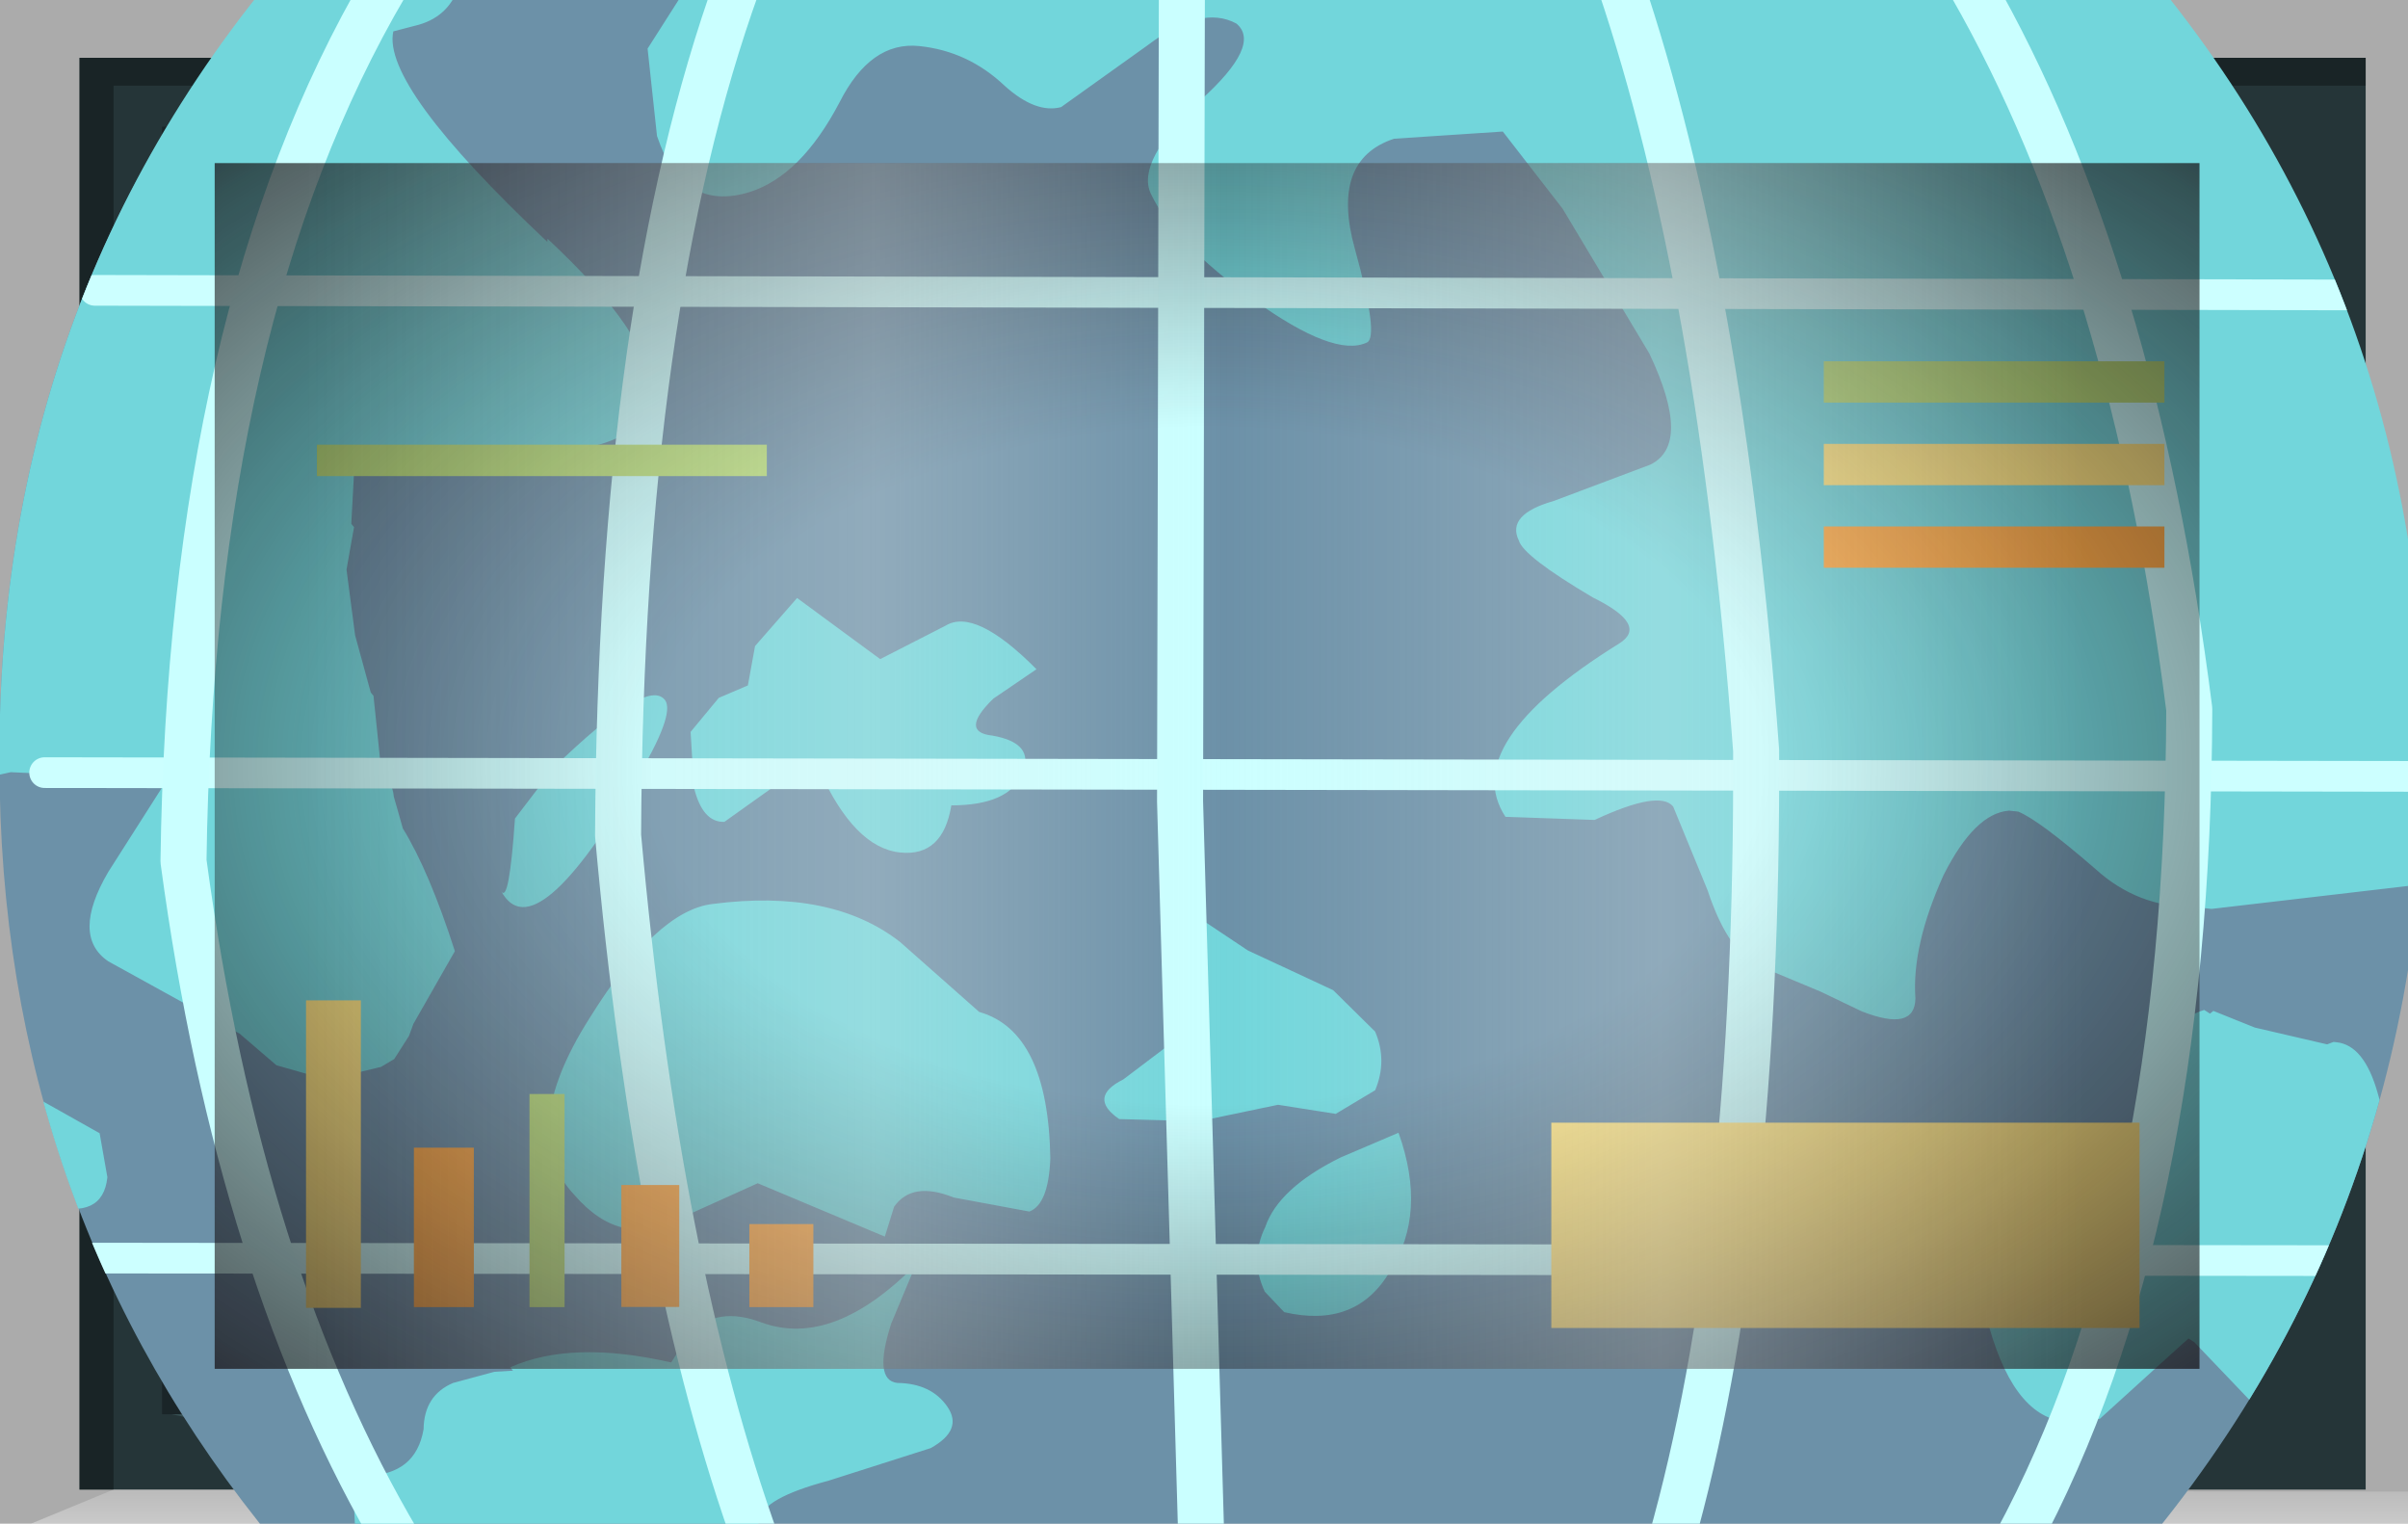 <?xml version="1.0" encoding="UTF-8" standalone="no"?>
<svg xmlns:xlink="http://www.w3.org/1999/xlink" height="73.8px" width="116.65px" xmlns="http://www.w3.org/2000/svg">
  <g transform="matrix(1.0, 0.0, 0.0, 1.0, 0.0, 0.0)">
    <use height="73.8" transform="matrix(1.0, 0.0, 0.0, 1.0, 0.0, 0.0)" width="116.65" xlink:href="#shape0"/>
    <clipPath id="clipPath0" transform="matrix(1.0, 0.0, 0.0, 1.0, 0.0, 0.0)">
      <use height="58.4" transform="matrix(1.0, 0.0, 0.0, 1.0, 10.4, 7.9)" width="96.15" xlink:href="#shape1"/>
    </clipPath>
    <g clip-path="url(#clipPath0)">
      <use height="29.45" transform="matrix(2.957, 0.308, -0.308, 2.957, 0.994, -13.064)" width="42.45" xlink:href="#shape2"/>
      <clipPath id="clipPath1" transform="">
        <use height="40.2" transform="matrix(2.957, 0.308, -0.308, 2.957, 6.382, -28.942)" width="39.55" xlink:href="#shape3"/>
      </clipPath>
    </g>
    <g clip-path="url(#clipPath1)">
      <use height="29.1" transform="matrix(2.957, 0.308, -0.308, 2.957, 0.846, -13.08)" width="42.25" xlink:href="#shape4"/>
    </g>
    <use height="2.0" transform="matrix(1.727, 0.0, 0.0, 4.972, 75.15, 54.378)" width="16.5" xlink:href="#shape5"/>
    <use height="2.0" transform="matrix(1.321, 0.0, 0.0, 0.76, 15.35, 21.54)" width="16.5" xlink:href="#shape6"/>
    <use height="2.0" transform="matrix(0.103, 0.0, 0.0, 5.161, 25.65, 52.989)" width="16.5" xlink:href="#shape6"/>
    <use height="2.0" transform="matrix(0.176, 0.0, 0.0, 3.861, 20.05, 55.589)" width="16.5" xlink:href="#shape7"/>
    <use height="2.0" transform="matrix(0.161, 0.0, 0.0, 7.447, 14.825, 48.453)" width="16.5" xlink:href="#shape5"/>
    <use height="2.0" transform="matrix(0.17, 0.0, 0.0, 2.953, 30.1, 57.397)" width="16.5" xlink:href="#shape7"/>
    <use height="2.0" transform="matrix(0.188, 0.0, 0.0, 2.011, 36.3, 59.289)" width="16.5" xlink:href="#shape7"/>
    <use height="2.0" transform="matrix(1.0, 0.0, 0.0, 1.0, 88.35, 17.5)" width="16.5" xlink:href="#shape6"/>
    <use height="2.0" transform="matrix(1.0, 0.0, 0.0, 1.0, 88.35, 21.5)" width="16.5" xlink:href="#shape5"/>
    <use height="2.0" transform="matrix(1.0, 0.0, 0.0, 1.0, 88.35, 25.5)" width="16.5" xlink:href="#shape7"/>
    <use height="58.4" transform="matrix(1.0, 0.0, 0.0, 1.0, 10.4, 7.9)" width="96.15" xlink:href="#shape8"/>
    <use height="0.0" id="price_tag_pt" transform="matrix(1.0, 0.0, 0.0, 1.0, 58.3, 83.45)" width="0.0" xlink:href="#sprite0"/>
  </g>
  <defs>
    <g id="shape0" transform="matrix(1.0, 0.0, 0.0, 1.0, 58.3, 36.9)">
      <path d="M58.35 -36.9 L58.35 36.9 -58.3 36.9 -58.3 -36.9 58.35 -36.9" fill="url(#gradient0)" fill-rule="evenodd" stroke="none"/>
      <path d="M-47.9 -29.0 L-47.9 29.4 48.25 29.4 48.25 -29.0 -47.9 -29.0 M-54.45 35.25 L-54.45 -34.1 56.3 -34.1 56.3 35.25 -54.45 35.25" fill="#253538" fill-rule="evenodd" stroke="none"/>
      <path d="M58.35 35.35 L58.35 36.9 -56.8 36.9 -52.8 35.25 58.35 35.35" fill="url(#gradient1)" fill-rule="evenodd" stroke="none"/>
      <path d="M-54.45 35.25 L-54.45 -34.1 56.3 -34.1 56.3 -32.75 -52.8 -32.75 -52.8 35.25 -54.45 35.25" fill="url(#gradient2)" fill-rule="evenodd" stroke="none"/>
      <path d="M-50.45 31.5 L48.25 31.5 48.7 32.6 -45.3 32.6 -50.45 31.5" fill="#385154" fill-rule="evenodd" stroke="none"/>
      <path d="M49.2 -30.75 L49.2 32.25 48.25 32.25 48.25 -30.75 49.2 -30.75" fill="#385154" fill-rule="evenodd" stroke="none"/>
      <path d="M-50.45 31.5 L-47.3 29.25 48.25 29.4 48.25 31.5 -50.45 31.5" fill="#1f2b2d" fill-rule="evenodd" stroke="none"/>
      <path d="M-47.9 -29.0 L-50.45 -30.75 48.25 -30.75 48.25 -29.0 -47.9 -29.0" fill="#111719" fill-rule="evenodd" stroke="none"/>
      <path d="M-47.9 -29.0 L-47.9 29.4 48.25 29.4 48.25 31.6 -50.45 31.6 -50.45 -30.75 48.25 -30.75 48.25 -29.0 -47.9 -29.0" fill="#1a2528" fill-rule="evenodd" stroke="none"/>
      <path d="M-47.9 -29.0 L48.25 -29.0 48.25 29.4 -47.9 29.4 -47.9 -29.0" fill="#6c91a8" fill-rule="evenodd" stroke="none"/>
    </g>
    <linearGradient gradientTransform="matrix(0.071, 0.0, 0.0, -0.071, 0.05, 0.0)" gradientUnits="userSpaceOnUse" id="gradient0" spreadMethod="pad" x1="-819.2" x2="819.2">
      <stop offset="0.086" stop-color="#000000" stop-opacity="0.329"/>
      <stop offset="0.227" stop-color="#000000" stop-opacity="0.329"/>
    </linearGradient>
    <linearGradient gradientTransform="matrix(0.0, -0.003, -0.003, 0.0, 0.75, 35.9)" gradientUnits="userSpaceOnUse" id="gradient1" spreadMethod="pad" x1="-819.2" x2="819.2">
      <stop offset="0.0" stop-color="#ffffff" stop-opacity="0.514"/>
      <stop offset="0.655" stop-color="#ffffff" stop-opacity="0.176"/>
    </linearGradient>
    <linearGradient gradientTransform="matrix(0.068, 0.0, 0.0, -0.068, 0.9, 0.6)" gradientUnits="userSpaceOnUse" id="gradient2" spreadMethod="pad" x1="-819.2" x2="819.2">
      <stop offset="0.086" stop-color="#000000" stop-opacity="0.329"/>
      <stop offset="0.227" stop-color="#000000" stop-opacity="0.329"/>
    </linearGradient>
    <g id="shape1" transform="matrix(1.0, 0.0, 0.0, 1.0, 47.9, 29.0)">
      <path d="M-47.9 -29.0 L48.25 -29.0 48.25 29.4 -47.9 29.4 -47.9 -29.0" fill="url(#gradient3)" fill-rule="evenodd" stroke="none"/>
    </g>
    <radialGradient cx="0" cy="0" gradientTransform="matrix(0.095, 0.0, 0.0, -0.058, 0.2, 0.2)" gradientUnits="userSpaceOnUse" id="gradient3" r="819.2" spreadMethod="pad">
      <stop offset="0.345" stop-color="#130c0e" stop-opacity="0.0"/>
      <stop offset="0.847" stop-color="#130c0e" stop-opacity="0.651"/>
      <stop offset="1.0" stop-color="#130c0e" stop-opacity="0.949"/>
    </radialGradient>
    <g id="shape2" transform="matrix(1.0, 0.0, 0.0, 1.0, 21.6, 15.8)">
      <path d="M18.25 -15.8 L20.85 9.5 -19.0 13.65 -21.6 -11.65 18.25 -15.8" fill="url(#gradient4)" fill-rule="evenodd" stroke="none"/>
    </g>
    <radialGradient cx="0" cy="0" gradientTransform="matrix(-0.041, 0.0, 0.0, -0.043, 0.0, 0.0)" gradientUnits="userSpaceOnUse" id="gradient4" r="819.2" spreadMethod="pad">
      <stop offset="0.0" stop-color="#caffff" stop-opacity="0.847"/>
      <stop offset="0.267" stop-color="#bef0f0" stop-opacity="0.4"/>
      <stop offset="0.592" stop-color="#b7e6e6" stop-opacity="0.094"/>
      <stop offset="1.0" stop-color="#b4e3e3" stop-opacity="0.0"/>
    </radialGradient>
    <g id="shape3" transform="matrix(1.0, 0.0, 0.0, 1.0, 20.35, 21.3)">
      <path d="M19.1 -3.3 Q19.95 5.0 14.85 11.45 9.75 17.95 1.6 18.8 -6.55 19.65 -12.95 14.45 -19.35 9.2 -20.2 0.95 -21.1 -7.35 -15.95 -13.8 -10.85 -20.3 -2.7 -21.15 5.45 -22.05 11.8 -16.8 18.2 -11.6 19.1 -3.3" fill="#6c91a8" fill-rule="evenodd" stroke="none"/>
    </g>
    <g id="shape4" transform="matrix(1.0, 0.0, 0.0, 1.0, 21.65, 15.8)">
      <path d="M19.1 -3.3 Q19.85 4.05 15.95 10.0 L-14.4 13.15 Q-19.45 8.2 -20.2 0.95 -21.0 -6.3 -17.15 -12.1 L13.45 -15.3 Q18.3 -10.45 19.1 -3.3" fill="#6c91a8" fill-rule="evenodd" stroke="none"/>
      <path d="M-6.6 11.95 L-6.7 12.35 -13.1 13.05 -13.2 12.4 Q-13.3 11.95 -13.05 11.9 -12.25 11.8 -12.2 11.05 -12.25 10.5 -11.8 10.25 L-11.15 10.0 -10.85 9.95 -10.9 9.9 Q-9.95 9.35 -8.3 9.55 L-8.05 9.05 Q-7.65 8.55 -6.9 8.75 -5.7 9.05 -4.5 7.55 L-4.8 8.55 Q-5.0 9.5 -4.6 9.5 -4.05 9.45 -3.75 9.8 -3.45 10.15 -3.95 10.5 L-5.55 11.2 Q-6.6 11.6 -6.6 11.95 M-3.9 3.35 Q-2.75 3.55 -2.5 5.6 -2.45 6.35 -2.75 6.5 L-4.0 6.4 Q-4.7 6.2 -4.95 6.65 L-5.05 7.15 -7.2 6.5 -8.4 7.2 Q-9.3 7.8 -10.15 7.0 -11.2 6.1 -10.2 4.1 -9.3 2.25 -8.4 2.05 -6.5 1.6 -5.3 2.35 L-3.9 3.35 M-9.05 -0.7 L-8.65 -1.3 -8.2 -1.55 -8.15 -2.2 -7.55 -3.05 -6.1 -2.2 -5.1 -2.85 Q-4.65 -3.2 -3.55 -2.3 L-4.2 -1.75 Q-4.7 -1.15 -4.15 -1.15 -3.45 -1.1 -3.6 -0.6 -3.75 -0.05 -4.7 0.05 -4.75 0.9 -5.45 0.9 -6.2 0.9 -6.9 -0.3 -7.05 -0.6 -7.5 -0.05 L-8.35 0.7 Q-8.7 0.75 -8.9 0.2 L-9.05 -0.7 M-14.0 -12.8 L-14.05 -12.45 Q-14.15 -11.9 -14.65 -11.7 L-15.05 -11.55 Q-15.15 -10.65 -12.2 -8.4 L-12.2 -8.45 Q-10.35 -7.05 -10.3 -6.2 -10.15 -5.15 -12.2 -4.95 L-14.95 -4.5 -14.9 -3.5 -14.85 -3.45 -14.9 -2.75 -14.65 -1.7 -14.3 -0.8 -14.25 -0.75 -14.05 0.2 -14.0 0.5 Q-13.8 0.6 -13.75 0.85 L-13.55 1.35 Q-13.05 2.0 -12.5 3.25 L-13.05 4.5 -13.1 4.7 -13.3 5.1 -13.5 5.25 -14.35 5.55 -15.2 5.4 -15.85 4.95 -16.8 4.55 -18.1 4.0 Q-18.75 3.65 -18.25 2.55 L-17.45 0.95 -20.0 1.1 -20.3 1.2 -21.65 -12.0 -14.0 -12.8 M2.2 5.1 L3.1 4.6 Q3.7 5.85 3.2 6.85 2.75 7.85 1.55 7.7 L1.2 7.4 Q0.9 6.9 1.1 6.35 1.25 5.7 2.2 5.1 M1.8 2.4 L2.55 3.0 Q2.8 3.45 2.65 3.95 L2.05 4.4 1.1 4.35 -0.15 4.75 -1.45 4.85 Q-2.0 4.55 -1.45 4.2 L-0.7 3.5 -0.8 2.35 Q-0.95 1.6 -0.6 1.4 L0.35 1.9 1.8 2.4 M18.15 1.55 Q18.6 1.55 18.9 2.3 19.2 3.1 19.8 3.35 L20.2 3.5 20.45 5.8 19.9 6.3 18.75 7.6 18.2 7.8 17.35 7.5 16.35 6.65 16.25 6.6 15.8 7.1 14.95 8.05 14.5 8.15 Q13.6 8.25 13.0 6.75 12.7 6.2 13.45 5.15 14.0 4.3 14.8 3.75 L15.25 2.45 Q15.35 1.5 15.95 1.25 L16.05 1.3 16.1 1.25 16.8 1.45 18.0 1.6 18.1 1.55 18.15 1.55 M6.05 -6.65 Q6.7 -7.05 5.85 -8.45 L4.2 -10.65 3.1 -11.8 1.35 -11.5 Q0.35 -11.05 0.9 -9.65 1.45 -8.25 1.25 -8.15 0.75 -7.85 -0.65 -8.65 -2.05 -9.45 -2.5 -10.2 -2.8 -10.7 -1.85 -11.8 -0.95 -12.8 -1.4 -13.1 -2.0 -13.35 -2.8 -12.6 L-4.1 -11.45 Q-4.5 -11.3 -5.05 -11.7 -5.7 -12.2 -6.5 -12.2 -7.3 -12.2 -7.7 -11.15 -8.2 -9.9 -9.0 -9.55 -10.05 -9.1 -10.6 -10.3 L-10.9 -11.7 -10.35 -12.8 18.2 -15.8 19.7 -1.25 15.9 -0.4 15.75 -0.4 15.6 -0.4 Q14.7 -0.3 13.95 -0.85 12.95 -1.55 12.6 -1.65 L12.45 -1.65 Q11.9 -1.55 11.5 -0.5 11.1 0.7 11.25 1.55 11.3 2.1 10.4 1.85 L9.7 1.6 8.7 1.3 Q8.15 1.15 7.7 0.15 L7.0 -1.15 Q6.75 -1.4 5.75 -0.8 L4.3 -0.7 Q3.4 -1.8 5.85 -3.7 6.3 -4.05 5.35 -4.4 4.15 -4.95 4.05 -5.2 3.8 -5.6 4.55 -5.9 L6.05 -6.65 M-11.75 1.0 L-11.2 0.1 Q-9.9 -1.45 -9.55 -1.2 -9.3 -1.05 -9.8 0.05 -11.2 3.15 -11.85 2.2 -11.7 2.4 -11.75 1.0 M-18.65 8.05 L-19.55 8.25 -19.8 6.0 -17.95 6.8 -17.75 7.5 Q-17.75 8.2 -18.65 8.05" fill="#72d6db" fill-rule="evenodd" stroke="none"/>
      <path d="M-19.45 1.05 L19.55 -2.95 M-19.45 9.0 L20.35 4.9 M-19.45 -6.85 L18.75 -10.75" fill="none" stroke="#ccffff" stroke-linecap="round" stroke-linejoin="round" stroke-width="0.5"/>
      <path d="M-9.45 -13.3 L-9.55 -12.9 Q-10.9 -7.45 -10.05 1.1 -8.7 8.0 -6.6 12.35" fill="none" stroke="#caffff" stroke-linecap="round" stroke-linejoin="round" stroke-width="0.75"/>
      <path d="M-2.35 -13.65 L-1.0 -0.4 0.6 11.6" fill="none" stroke="#caffff" stroke-linecap="round" stroke-linejoin="round" stroke-width="0.75"/>
      <path d="M4.75 -14.4 Q6.9 -9.7 8.25 -2.2 9.1 5.65 8.2 10.8" fill="none" stroke="#caffff" stroke-linecap="round" stroke-linejoin="round" stroke-width="0.75"/>
      <path d="M10.15 -15.35 L10.45 -14.95 Q13.55 -10.65 15.2 -3.6 16.05 4.75 13.8 10.2" fill="none" stroke="#caffff" stroke-linecap="round" stroke-linejoin="round" stroke-width="0.75"/>
      <path d="M14.4 -15.4 Q17.35 -12.05 19.15 -6.95 M19.95 1.1 Q19.6 6.1 17.55 9.85" fill="none" stroke="#caffff" stroke-linecap="round" stroke-linejoin="round" stroke-width="0.75"/>
      <path d="M-15.05 -12.7 L-15.25 -12.3 Q-17.85 -6.6 -17.05 2.25 -15.45 8.85 -12.4 12.95" fill="none" stroke="#caffff" stroke-linecap="round" stroke-linejoin="round" stroke-width="0.75"/>
    </g>
    <g id="shape5" transform="matrix(1.0, 0.0, 0.0, 1.0, 8.25, 1.0)">
      <path d="M-8.25 -1.0 L8.25 -1.0 8.25 1.0 -8.25 1.0 -8.25 -1.0" fill="#ffe783" fill-rule="evenodd" stroke="none"/>
    </g>
    <g id="shape6" transform="matrix(1.0, 0.0, 0.0, 1.0, 8.25, 1.0)">
      <path d="M-8.25 -1.0 L8.25 -1.0 8.25 1.0 -8.25 1.0 -8.25 -1.0" fill="#b9e07c" fill-rule="evenodd" stroke="none"/>
    </g>
    <g id="shape7" transform="matrix(1.0, 0.0, 0.0, 1.0, 8.25, 1.0)">
      <path d="M-8.25 -1.0 L8.25 -1.0 8.25 1.0 -8.25 1.0 -8.25 -1.0" fill="#ffac48" fill-rule="evenodd" stroke="none"/>
    </g>
    <g id="shape8" transform="matrix(1.0, 0.0, 0.0, 1.0, 47.9, 29.0)">
      <path d="M-47.9 -29.0 L48.25 -29.0 48.25 29.4 -47.9 29.4 -47.9 -29.0" fill="url(#gradient5)" fill-rule="evenodd" stroke="none"/>
      <path d="M-47.9 -29.0 L48.25 -29.0 48.25 29.4 -47.9 29.4 -47.9 -29.0" fill="url(#gradient6)" fill-rule="evenodd" stroke="none"/>
    </g>
    <radialGradient cx="0" cy="0" gradientTransform="matrix(0.095, 0.0, 0.0, -0.058, 0.2, 0.2)" gradientUnits="userSpaceOnUse" id="gradient5" r="819.2" spreadMethod="pad">
      <stop offset="0.345" stop-color="#130c0e" stop-opacity="0.0"/>
      <stop offset="0.847" stop-color="#130c0e" stop-opacity="0.651"/>
      <stop offset="1.0" stop-color="#130c0e" stop-opacity="0.949"/>
    </radialGradient>
    <linearGradient gradientTransform="matrix(0.055, 0.0, 0.0, -0.055, 1.5, 0.2)" gradientUnits="userSpaceOnUse" id="gradient6" spreadMethod="pad" x1="-819.2" x2="819.2">
      <stop offset="0.0" stop-color="#e1e1e1" stop-opacity="0.0"/>
      <stop offset="0.306" stop-color="#ededed" stop-opacity="0.286"/>
      <stop offset="0.494" stop-color="#eaeaea" stop-opacity="0.0"/>
      <stop offset="0.729" stop-color="#ededed" stop-opacity="0.278"/>
      <stop offset="0.957" stop-color="#e1e1e1" stop-opacity="0.0"/>
    </linearGradient>
  </defs>
</svg>
